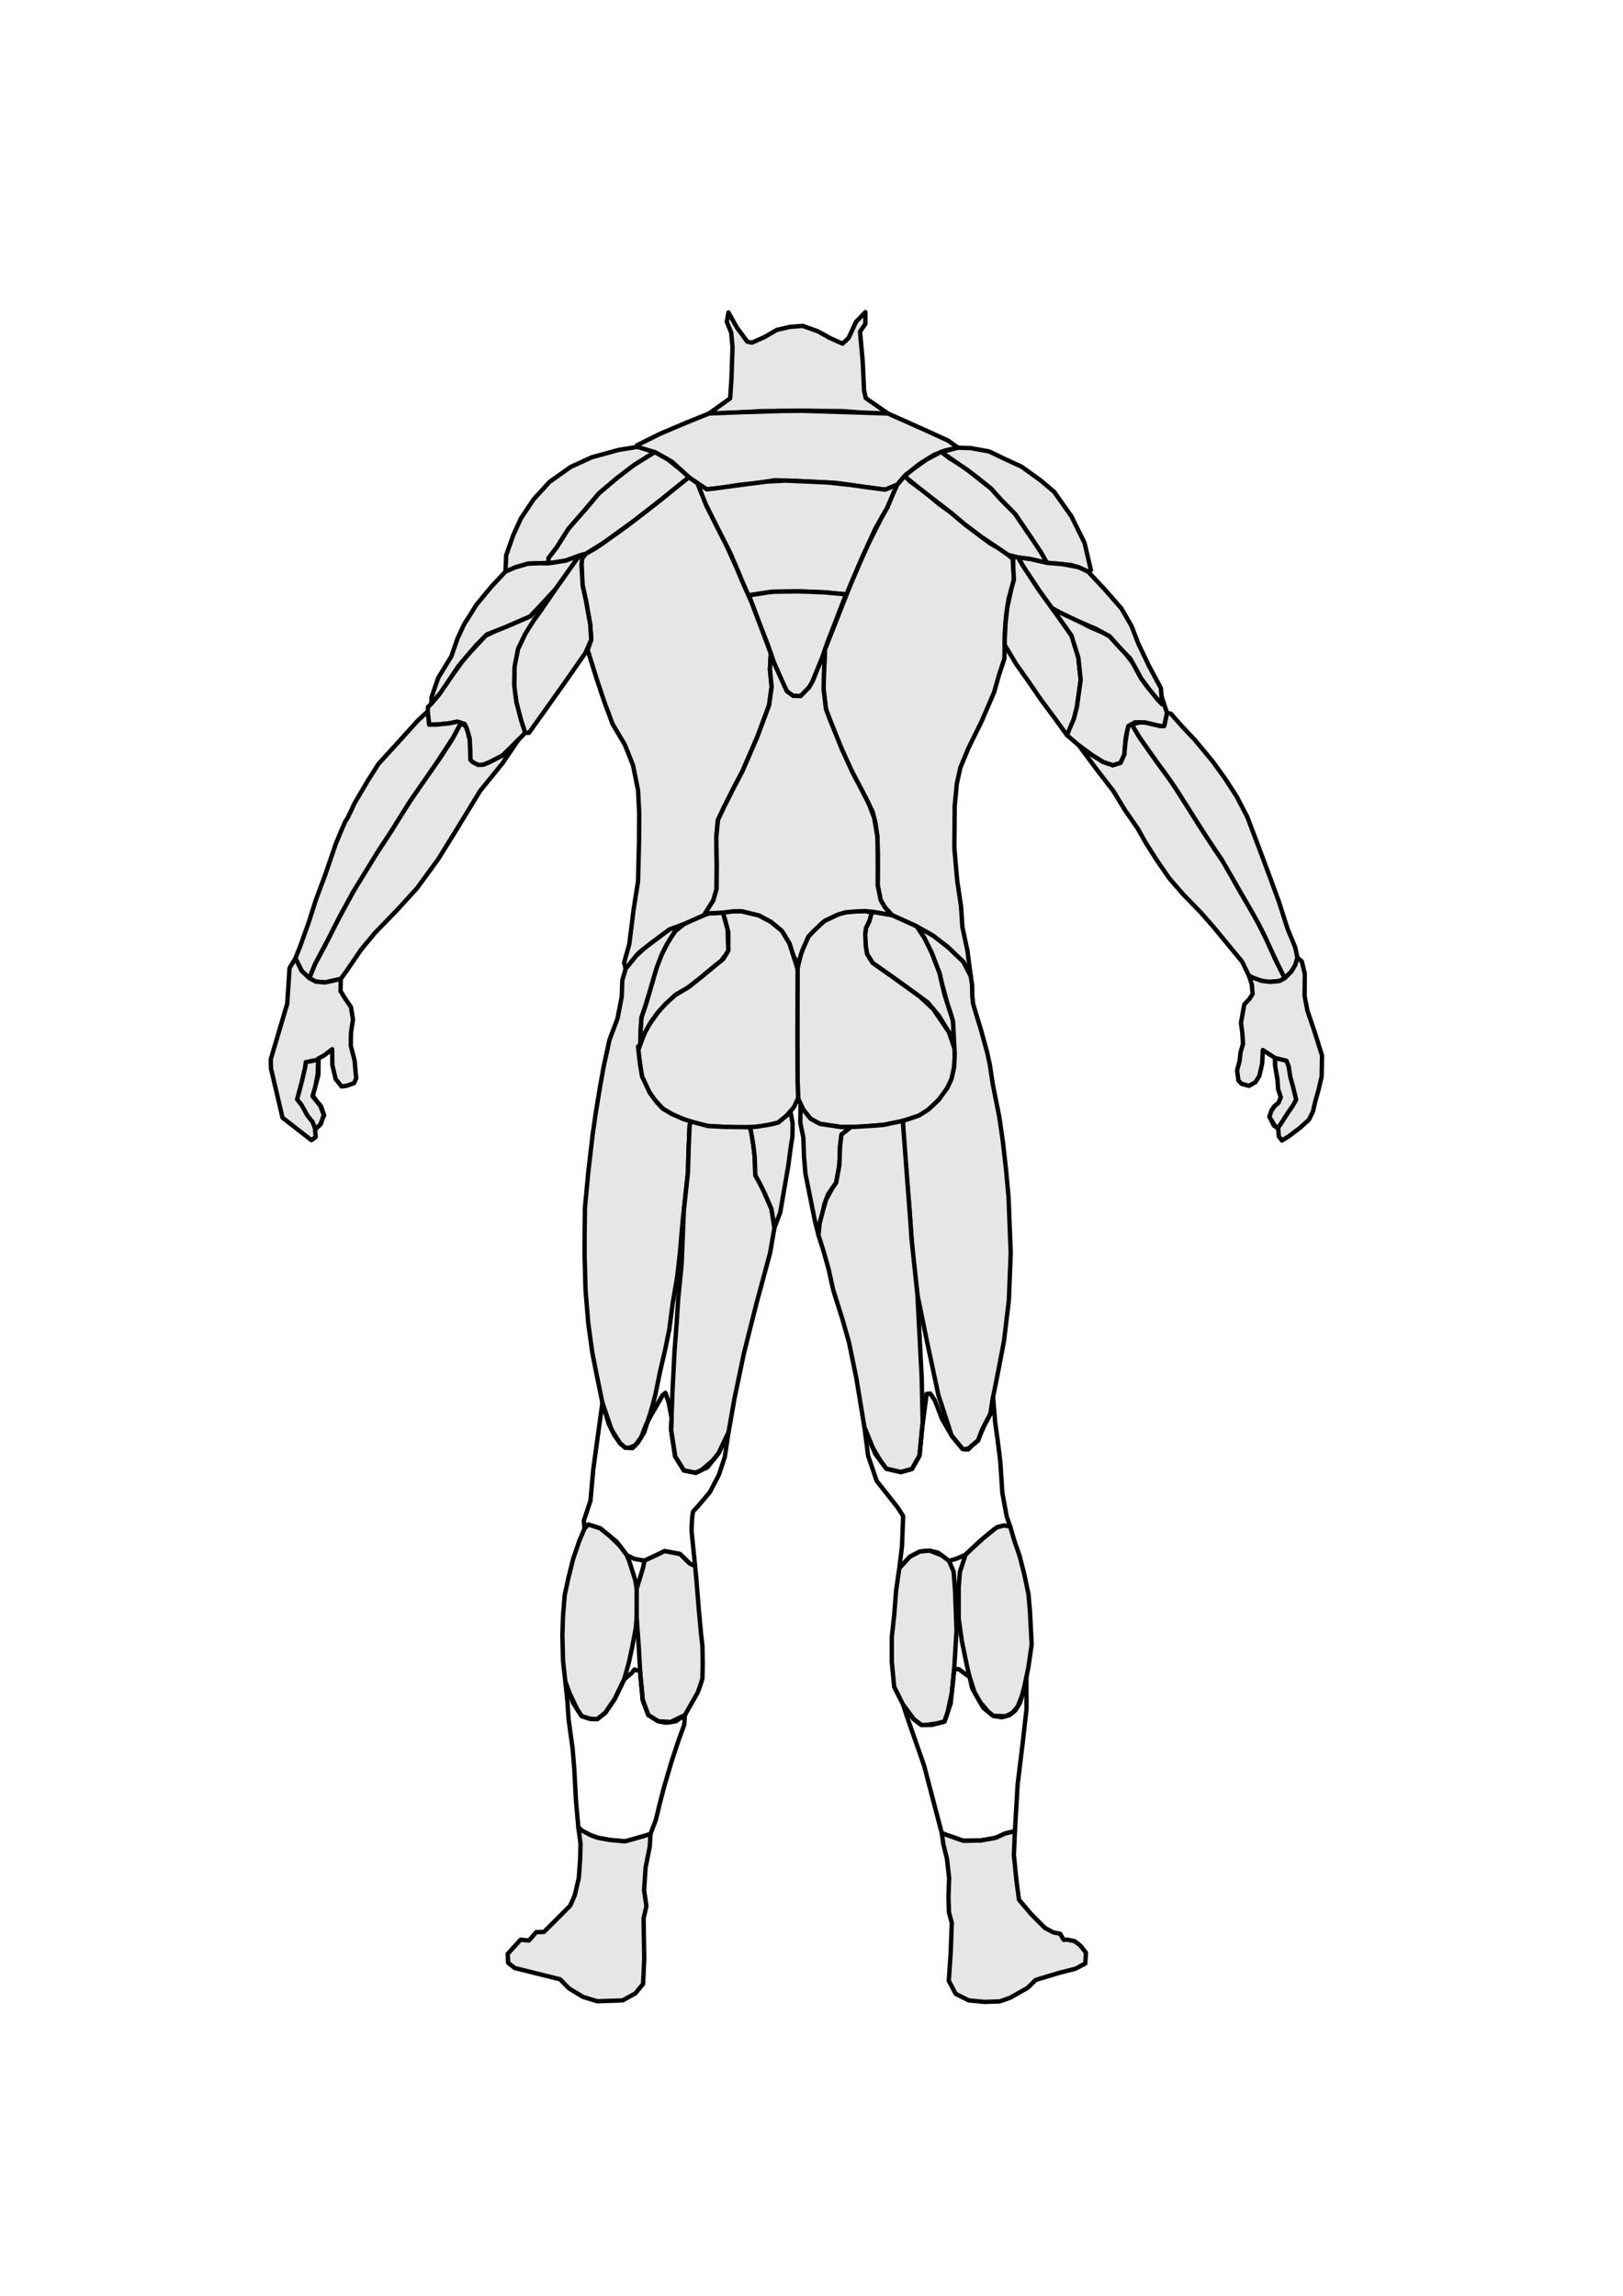 <?xml version="1.0" encoding="UTF-8" standalone="no"?>
<!-- Created with Inkscape (http://www.inkscape.org/) -->

<svg
    width="210mm"
    height="297mm"
    viewBox="0 0 210 297"
    version="1.1"
    id="svg1"
    xml:space="preserve"
    xmlns="http://www.w3.org/2000/svg"
    xmlns:svg="http://www.w3.org/2000/svg">
<defs id="defs1" />
    <g id="layer1">
<path
    style="fill:#e6e6e6;stroke:#000000;stroke-width:0.565;stroke-linecap:round;stroke-linejoin:round"
    d="m 94.259,40.421 -0.217,1.216 0.564,1.389 0.174,1.867 -0.13,3.951 -0.174,2.692 -2.736,1.954 2.301,-0.043 4.429,-0.261 5.384,-0.043 5.124,0.043 5.037,0.391 0.868,-0.087 -2.866,-1.997 -0.217,-0.999 -0.174,-3.734 -0.347,-3.864 0.695,-0.999 v -1.52 l -1.216,1.259 -0.955,2.084 -0.782,0.738 -1.65,-0.738 -1.563,-0.868 -1.954,-0.695 -1.65,0.13 -1.693,0.391 -1.65,0.955 -1.563,0.695 -0.608,-0.13 -1.346,-1.824 z"
    id="neck" />
        <path
            style="fill:#e6e6e6;stroke:#000000;stroke-width:0.565;stroke-linecap:round;stroke-linejoin:round"
            d="m 91.741,53.491 -2.909,1.172 -3.474,1.476 -2.953,1.476 0.13,0.391 2.171,0.478 2.258,1.259 2.171,1.997 1.476,1.042 0.847,0.521 2.019,-0.217 2.388,-0.391 2.258,-0.217 2.084,-0.347 2.822,0.087 5.211,0.261 3.995,0.564 2.301,0.304 1.563,-0.651 c 0,0 1.042,-1.303 1.346,-1.476 0.304,-0.174 1.476,-1.172 1.476,-1.172 l 1.954,-1.216 1.433,-0.564 1.65,-0.347 -1.259,-0.912 -3.039,-1.389 -4.776,-2.128 -3.387,-0.109 -7.642,-0.239 -2.692,0.022 -4.907,0.152 z"
            id="upper-trapezius" />
        <path
            style="fill:#e6e6e6;stroke:#000000;stroke-width:0.565;stroke-linecap:round;stroke-linejoin:round"
            d="m 116.1,62.696 -1.303,2.996 -1.52,2.649 -1.737,3.821 -1.433,3.343 -0.564,1.389 -2.866,-0.261 -3.083,-0.13 -3.647,0.043 -2.953,0.434 -0.174,0.087 -0.912,-2.171 -1.389,-3.3 -2.388,-4.689 -1.541,-3.137 -0.716,-1.509 1.585,1.042 1.01,-0.109 2.204,-0.304 2.323,-0.304 2.171,-0.282 2.453,-0.13 4.016,0.174 1.646,0.082 2.957,0.33 1.997,0.282 1.151,0.152 1.151,0.152 z"
            id="traps-middle" />
        <path
            style="fill:#e6e6e6;stroke:#000000;stroke-width:0.565;stroke-linecap:round;stroke-linejoin:round"
            d="m 96.908,77.025 1.06,2.863 1.397,3.577 0.737,2.165 1.044,2.38 0.66,1.412 0.814,0.599 0.967,0.031 1.336,-1.366 1.397,-3.454 0.86,-2.441 1.259,-3.255 0.844,-2.184 0.261,-0.456 -2.866,-0.261 -1.984,-0.084 -1.476,-0.042 -1.447,0.017 -1.486,0.018 -0.789,0.07 z"
            id="lower-trapezius" />
        <path
            style="fill:#e6e6e6;stroke:#000000;stroke-width:0.565;stroke-linecap:round;stroke-linejoin:round"
            d="m 106.749,84.01 -0.223,4.869 0.347,2.866 1.129,3.018 1.824,4.277 2.149,4.06 0.934,1.911 0.391,1.563 0.217,1.628 0.065,2.28 -0.022,4.038 0.391,1.932 0.564,0.955 0.89,0.977 3.213,1.455 2.128,1.216 1.954,1.52 1.954,1.867 0.955,1.867 -0.434,-3.343 -0.651,-3.039 -0.174,-2.649 -0.499,-3.369 -0.368,-4.237 0.046,-5.388 0.276,-2.917 0.461,-2.072 1.029,-2.487 1.75,-3.562 1.597,-3.73 0.599,-2.134 0.722,-2.18 0.061,-3.577 0.169,-2.088 0.307,-2.026 0.691,-2.533 -0.154,-2.687 -1.182,-1.013 -1.75,-0.983 -3.316,-2.502 -1.765,-1.489 -1.52,-1.09 -1.765,-1.504 -1.98,-1.428 -0.679,-0.723 -0.977,1.14 -0.432,0.934 -0.871,2.062 -0.76,1.324 -1.628,3.235 -0.998,2.213 -1.303,3.041 -0.564,1.389 z"
            id="right-lats" />
        <path
            style="fill:#e6e6e6;stroke:#000000;stroke-width:0.565;stroke-linecap:round;stroke-linejoin:round"
            d="m 121.801,58.467 0.99,0.773 1.735,1.052 1.405,1.082 2.305,1.822 1.303,1.455 1.824,1.845 1.389,2.063 1.433,2.084 1.042,1.65 0.239,0.521 -2.193,-0.499 -1.541,-0.195 -1.287,-0.336 -1.466,-0.998 -1.918,-1.279 -2.273,-1.715 -1.765,-1.489 -2.403,-1.842 -1.873,-1.466 -1.33,-1.076 -0.34,-0.362 1.133,-0.915 1.69,-1.201 1.693,-0.89 z"
            id="right-posterior-deltoid" />
        <path
            style="fill:#e6e6e6;stroke:#000000;stroke-width:0.565;stroke-linecap:round;stroke-linejoin:round"
            d="m 135.466,72.813 1.107,0.087 1.997,0.196 0.977,0.282 1.259,0.586 0.347,-0.195 -0.825,-3.539 -1.693,-3.43 -2.236,-3.169 -1.715,-1.455 -2.497,-1.802 -2.128,-0.977 -2.084,-0.999 -2.41,-0.434 -1.607,-0.043 -2.158,0.548 1.858,1.298 1.57,1.067 1.379,1.06 1.628,1.303 1.303,1.455 0.912,0.923 0.912,0.923 2.106,3.105 1.238,1.867 z"
            id="right-lateral-deltoid" />
        <path
            style="fill:#e6e6e6;stroke:#000000;stroke-width:0.565;stroke-linecap:round;stroke-linejoin:round"
            d="m 129.991,83.411 1.48,2.479 1.821,2.579 1.382,2.026 1.873,2.518 1.504,2.088 0.553,-0.706 0.737,-2.948 0.491,-3.5 -0.307,-2.886 -0.89,-2.855 -1.719,-2.426 -2.456,-3.408 -2.026,-3.07 -0.701,-1.184 -0.644,-0.168 0.024,1.682 0.077,1.343 -0.345,1.267 -0.499,2.28 -0.238,2.057 -0.101,1.995 z"
            id="right-long-head-triceps" />
        <path
            style="fill:#e6e6e6;stroke:#000000;stroke-width:0.565;stroke-linecap:round;stroke-linejoin:round"
            d="m 134.459,76.372 1.657,2.3 2.058,1.139 3.623,1.535 1.781,0.983 1.658,1.873 0.983,0.952 1.443,2.64 1.658,2.241 1.044,1.075 -0.154,-2.088 -1.504,-2.794 -1.412,-2.948 -0.89,-2.303 -1.29,-2.241 -2.119,-2.426 -2.188,-2.347 -1.259,-0.586 -1.976,-0.38 -2.106,-0.185 -2.193,-0.499 -1.541,-0.195 0.35,0.592 0.35,0.592 1.013,1.535 z"
            id="right-lateral-head-triceps" />
        <path
            style="fill:#e6e6e6;stroke:#000000;stroke-width:0.565;stroke-linecap:round;stroke-linejoin:round"
            d="m 150.286,90.066 0.722,2.18 -0.362,1.686 h -0.528 l -1.965,-0.458 -1.29,-0.031 -0.86,0.489 -0.338,1.452 -0.184,2.235 -0.491,1.075 -1.013,0.307 -1.259,-0.43 -1.474,-0.921 -1.658,-1.228 -1.535,-1.32 0.921,-2.18 0.368,-1.474 0.246,-1.75 0.246,-1.75 -0.307,-2.886 -0.636,-2.04 -0.254,-0.815 -0.86,-1.213 -0.86,-1.213 -0.799,-1.108 1.029,0.57 2.84,1.337 1.062,0.553 1.64,0.706 0.89,0.491 0.829,0.936 1.32,1.412 0.799,1.039 0.414,0.757 0.722,1.32 0.829,1.121 1.351,1.658 0.522,0.537 z"
            id="path10" />
        <path
            style="fill:#e6e6e6;stroke:#000000;stroke-width:0.565;stroke-linecap:round;stroke-linejoin:round"
            d="m 139.586,96.422 2.303,3.101 2.18,2.825 1.474,2.426 1.658,2.395 1.075,1.904 1.382,2.18 1.633,2.364 1.805,2.088 2.272,2.333 1.719,1.965 1.719,2.088 1.904,2.303 0.89,1.842 1.013,0.491 1.32,0.338 1.627,-0.154 0.675,-0.368 -1.197,-2.395 -1.136,-2.548 -1.29,-2.548 -1.136,-1.965 -1.412,-2.426 -1.535,-2.794 -1.443,-2.119 -1.842,-2.825 -1.812,-2.886 -1.75,-2.733 -2.41,-3.301 -1.842,-2.64 -0.998,-1.675 -0.43,0.244 -0.169,0.726 -0.23,1.463 -0.123,1.498 -0.246,0.537 -0.246,0.537 -1.013,0.307 -1.259,-0.43 -1.474,-0.921 z"
            id="right-wrist-flexors" />
        <path
            style="fill:#e6e6e6;stroke:#000000;stroke-width:0.565;stroke-linecap:round;stroke-linejoin:round"
            d="m 166.237,126.542 1.044,-1.044 0.645,-1.336 -0.338,-1.612 -0.983,-2.38 -1.121,-3.5 -1.013,-2.763 -1.535,-4.13 -1.551,-4.099 -1.382,-2.656 -1.474,-2.272 -1.566,-2.18 -2.349,-2.84 -1.597,-1.689 -1.52,-1.719 -0.491,-0.077 -0.181,0.843 -0.181,0.843 h -0.528 l -0.983,-0.229 -0.983,-0.229 -0.645,-0.015 -1.075,0.229 0.499,0.837 0.499,0.837 1.215,1.741 1.205,1.691 1.397,1.913 0.877,1.286 1.031,1.61 1.183,1.876 1.31,2.064 0.938,1.438 1.502,2.238 1.668,2.88 0.727,1.281 1.561,2.688 0.81,1.461 0.738,1.458 1.191,2.59 0.669,1.4 0.574,1.148 z"
            id="right-wrist-extensors" />
        <path
            style="fill:#e6e6e6;stroke:#000000;stroke-width:0.565;stroke-linecap:round;stroke-linejoin:round"
            d="m 161.6,126.234 0.368,1.111 0.107,1.237 -0.399,0.629 -0.675,0.722 -0.154,0.844 -0.276,1.566 0.169,1.243 0.092,1.458 -0.322,1.105 c 0,0 -0.107,1.121 -0.138,1.197 -0.031,0.077 -0.307,1.121 -0.307,1.121 l 0.169,1.305 0.399,0.43 0.967,0.276 0.844,-0.476 0.491,-0.783 0.246,-1.029 0.138,-0.66 0.077,-1.689 0.737,0.476 0.829,0.537 0.015,0.998 0.307,1.735 0.092,1.32 0.338,1.013 -0.276,0.737 -0.491,0.414 -0.461,0.645 -0.23,0.783 0.706,1.151 0.368,0.322 0.675,-1.013 0.568,-0.906 0.737,-1.059 0.399,-0.737 -0.368,-1.52 -0.399,-1.474 -0.2,-1.305 -0.292,-0.737 -1.474,-0.353 0.015,1.013 0.307,1.888 0.077,1.136 0.353,1.044 -0.307,0.706 -0.553,0.461 -0.353,0.522 -0.276,0.814 0.599,1.167 0.537,0.338 0.092,1.059 0.399,0.522 0.844,-0.507 1.504,-1.136 1.151,-1.044 0.507,-1.029 0.338,-1.443 0.399,-1.397 0.399,-1.719 0.031,-1.566 0.015,-1.167 -0.936,-2.978 -0.952,-2.809 -0.368,-1.904 c 0,0 0.046,-2.794 0.031,-2.855 -0.015,-0.061 -0.384,-1.597 -0.384,-1.597 l -0.582,-0.518 -0.262,0.956 -0.507,0.852 -0.86,0.86 c 0,0 -0.675,0.368 -0.675,0.368 l -1.218,0.115 -1.07,-0.13 -1.167,-0.414 z"
            id="right-hand" />
        <path
            style="fill:#e6e6e6;stroke:#000000;stroke-width:0.565;stroke-linecap:round;stroke-linejoin:round"
            d="m 115.405,118.384 -2.41,-0.412 -0.369,0.174 -0.13,0.977 -0.456,0.955 -0.174,1.476 0.326,1.867 0.716,1.151 3.083,2.171 4.016,2.909 1.498,1.78 1.281,2.106 0.716,2.106 c 0,0 -0.195,-3.43 -0.195,-3.561 0,-0.13 -1.086,-3.387 -1.086,-3.387 l -0.651,-2.822 -1.02,-2.649 -0.955,-1.932 -0.977,-1.455 z"
            id="right-gluteus-medius" />
        <path
            style="fill:#e6e6e6;stroke:#000000;stroke-width:0.565;stroke-linecap:round;stroke-linejoin:round"
            d="m 123.503,135.643 0.056,1.521 -0.2,1.704 -0.476,1.382 -1.09,1.719 -2.149,2.026 c 0,0 -0.967,0.414 -1.182,0.491 -0.215,0.077 -2.272,0.706 -2.272,0.706 l -1.87,0.328 -2.909,0.239 -2.562,0.043 -2.757,-0.412 -1.194,-0.651 -0.999,-1.237 -0.63,-1.433 -0.065,-2.041 -0.022,-2.779 -0.022,-5.145 v -3.474 l 0.043,-3.257 0.195,-1.238 0.456,-1.303 0.738,-1.672 0.934,-0.999 1.172,-1.042 1.238,-0.586 0.868,-0.412 1.194,-0.195 1.889,-0.065 0.923,0.195 -0.315,1.064 -0.456,0.955 -0.087,0.738 0.076,1.672 0.163,0.934 0.716,1.151 0.976,0.687 1.511,1.064 2.018,1.45 1.647,1.193 1.696,1.576 2.03,2.996 z"
            id="right-gluteus-maximus" />
        <path
            style="fill:#e6e6e6;stroke:#000000;stroke-width:0.565;stroke-linecap:round;stroke-linejoin:round"
            d="m 103.204,125.374 -1.045,-3.315 -0.983,-1.627 -1.412,-1.167 -1.535,-0.829 -2.272,-0.553 -2.241,0.031 -0.184,0.154 0.307,1.044 0.399,1.504 v 2.333 l -0.645,1.105 -1.382,1.105 -1.504,1.259 c 0,0 -1.259,0.983 -1.412,1.136 -0.154,0.154 -2.272,1.351 -2.272,1.351 0,0 -1.29,1.382 -1.504,1.566 -0.215,0.184 -1.75,2.395 -1.75,2.395 l -0.645,1.412 -0.553,1.647 c 0,0 0.399,2.805 0.399,2.959 0,0.154 0.645,1.781 0.645,1.781 l 0.952,1.474 1.197,1.29 1.443,0.86 1.474,0.583 1.535,0.461 1.382,0.338 c 0,0 3.531,0.184 3.715,0.184 0.184,0 1.689,-0.031 1.689,-0.031 l 1.996,-0.154 1.719,-0.461 1.105,-0.921 0.89,-1.044 0.558,-1.174 -0.065,-2.041 -0.033,-5.352 z"
            id="left-gluteus-maximus" />
        <path
            style="fill:#e6e6e6;stroke:#000000;stroke-width:0.565;stroke-linecap:round;stroke-linejoin:round"
            d="m 93.531,118.067 -1.781,0.092 -1.382,0.491 -1.811,0.86 -1.167,0.921 -0.89,1.29 -1.167,2.333 c 0,0 -0.645,1.996 -0.675,2.119 -0.031,0.123 -0.983,3.469 -0.983,3.469 l -0.675,1.965 -0.16,2.223 0.007,1.272 0.599,-1.53 0.742,-1.306 0.867,-1.21 0.979,-1.105 1.38,-1.269 1.522,-0.89 0.828,-0.629 0.942,-0.745 0.752,-0.629 1.147,-0.945 0.741,-0.593 0.568,-0.749 0.322,-0.553 -0.09,-2.674 -0.309,-1.164 z"
            id="left-gluteus-medius" />
        <path
            style="fill:#e6e6e6;stroke:#000000;stroke-width:0.565;stroke-linecap:round;stroke-linejoin:round"
            d="m 99.733,84.547 -0.111,2.031 0.217,2.258 -0.326,2.388 -1.541,4.147 -1.911,4.407 -1.042,1.976 -1.281,2.54 -0.847,1.78 -0.217,2.28 0.065,3.495 -0.022,3.148 -0.413,1.455 -0.825,1.334 -0.421,0.62 -2.502,1.105 -1.94,0.74 -2.193,1.628 -1.737,1.346 -1.737,2.106 -0.195,-0.803 0.673,-2.41 0.564,-4.517 0.564,-3.581 0.131,-5.211 0.022,-3.626 -0.152,-2.953 -0.651,-3.235 -1.064,-2.67 -1.585,-2.67 -1.086,-2.931 -0.999,-2.996 -1.129,-3.626 0.456,-1.346 -0.13,-1.976 -0.543,-3.039 -0.499,-2.28 -0.087,-3.105 0.586,-0.738 1.259,-0.695 3.864,-2.736 3.973,-3.061 3.322,-2.692 0.89,-0.695 1.113,0.786 1.112,2.813 1.307,2.622 1.388,2.726 1.158,2.56 0.897,2.132 1.101,2.47 1.453,3.828 z"
            id="left-lats" />
        <path
            style="fill:#e6e6e6;stroke:#000000;stroke-width:0.565;stroke-linecap:round;stroke-linejoin:round"
            d="m 84.707,58.484 -1.65,0.999 -1.932,1.259 -3.626,3.061 -1.78,2.128 -2.084,2.323 -1.628,2.584 -1.042,1.346 v 0.695 l 2.214,-0.347 1.78,-0.651 0.869,-0.261 2.222,-1.376 3.867,-2.798 3.628,-2.821 2.701,-2.189 0.89,-0.695 -1.086,-0.999 -1.631,-1.303 z"
            id="left-posterior-deltoid" />
        <path
            style="fill:#e6e6e6;stroke:#000000;stroke-width:0.565;stroke-linecap:round;stroke-linejoin:round"
            d="m 82.47,57.811 -2.421,0.391 -3.485,0.956 -2.714,1.238 -2.757,1.954 -2.041,2.236 -1.65,2.475 -0.999,2.193 -0.912,2.584 -0.087,2.106 0.478,-0.043 0.716,-0.478 1.693,-0.499 2.149,-0.087 0.521,0.043 v -0.695 l 1.042,-1.346 1.515,-2.403 1.63,-1.87 c 0,0 2.348,-2.761 2.348,-2.761 l 2.295,-1.938 2.297,-1.753 2.616,-1.628 z"
            id="left-lateral-deltoid" />
        <path
            style="fill:#e6e6e6;stroke:#000000;stroke-width:0.565;stroke-linecap:round;stroke-linejoin:round"
            d="m 65.406,73.942 -1.867,1.997 -1.867,2.258 -1.628,2.584 -0.847,1.824 -0.803,2.323 c 0,0 -1.65,2.67 -1.693,2.757 -0.043,0.087 -0.868,2.54 -0.868,2.54 l -0.022,0.825 1.52,-1.802 1.954,-3.039 2.366,-2.779 1.368,-1.368 2.149,-0.825 3.452,-1.498 3.322,-3.604 3.018,-4.255 -1.78,0.651 -1.107,0.174 -1.107,0.174 -1.084,-0.021 -1.587,0.064 -0.847,0.25 -0.847,0.25 z"
            id="left-lateral-head-triceps" />
        <path
            style="fill:#e6e6e6;stroke:#000000;stroke-width:0.565;stroke-linecap:round;stroke-linejoin:round"
            d="m 74.958,71.88 -1.509,2.128 -1.509,2.128 -1.878,2.725 -1.759,2.421 -1.281,2.67 -0.445,1.987 -0.054,3.105 0.445,2.768 0.988,2.996 h 0.488 l 2.399,-3.365 2.518,-3.55 2.388,-3.43 0.749,-1.704 -0.13,-1.976 -0.543,-3.039 -0.433,-1.977 -0.153,-2.756 0.152,-1.259 z"
            id="left-long-head-triceps" />
        <path
            style="fill:#e6e6e6;stroke:#000000;stroke-width:0.565;stroke-linecap:round;stroke-linejoin:round"
            d="m 67.957,94.806 -1.715,1.738 -1.234,1.197 -1.382,0.737 -1.32,0.553 -0.86,-0.154 -0.583,-0.583 -0.031,-1.167 -0.061,-1.566 -0.368,-1.29 -0.276,-0.614 -0.952,-0.292 -1.105,0.215 -1.504,0.154 -1.037,0.015 -0.222,-1.151 0.077,-1.151 0.428,-0.398 1.054,-1.25 1.79,-2.613 1.142,-1.581 1.033,-1.213 2.013,-2.156 1.249,-0.587 1.697,-0.683 1.599,-0.694 1.23,-0.534 0.644,-0.699 0.8,-0.181 -0.879,1.21 -1.233,1.947 -0.927,1.934 -0.451,2.351 -0.041,2.337 0.278,2.177 0.654,2.492 z"
            id="left-medial-head-triceps" />
        <path
            style="fill:#e6e6e6;stroke:#000000;stroke-width:0.565;stroke-linecap:round;stroke-linejoin:round"
            d="m 67.099,95.675 -2.091,3.08 -2.886,3.562 -3.162,5.189 -2.272,3.654 -2.733,3.746 -2.548,2.794 -2.886,2.978 -1.781,2.149 -1.904,2.787 -0.737,1.02 -2.032,0.456 -1.194,-0.098 -0.858,-0.456 0.76,-1.856 1.346,-2.508 1.585,-3.148 1.064,-1.965 1.151,-2.095 1.802,-3.072 1.227,-1.813 1.672,-2.551 1.335,-2.214 2.258,-3.419 2.714,-3.821 1.52,-2.334 1.202,-2.227 0.614,0.453 0.261,0.736 0.253,1.033 0.055,1.394 0.031,1.167 0.292,0.292 0.722,0.368 0.694,-0.034 0.734,-0.307 1.703,-0.871 1.065,-1.033 z"
            id="left-wrist-flexors" />
        <path
            style="fill:#e6e6e6;stroke:#000000;stroke-width:0.565;stroke-linecap:round;stroke-linejoin:round"
            d="m 55.344,92.023 -1.293,1.207 -2.822,3.117 -2.258,2.475 -1.389,2.193 -1.715,2.909 c 0,0 -0.955,2.128 -1.064,2.149 -0.109,0.022 -1.368,3.126 -1.368,3.126 l -1.324,3.886 -1.259,3.387 -0.912,2.866 -1.107,3.105 -0.608,1.52 0.803,1.628 0.988,0.944 0.76,-1.856 1.531,-2.876 1.655,-3.251 1.745,-3.198 3.243,-5.276 1.672,-2.551 2.464,-3.924 3.453,-4.982 2.094,-3.224 1.018,-1.886 -0.476,-0.146 -1.105,0.215 -1.504,0.154 -0.518,0.008 -0.518,0.008 z"
            id="left-wrist-extensors" />
        <path
            style="fill:#e6e6e6;stroke:#000000;stroke-width:0.565;stroke-linecap:round;stroke-linejoin:round"
            d="m 44.099,126.634 -0.034,1.585 0.564,0.912 0.782,1.151 0.261,1.585 -0.261,1.78 -0.022,1.628 0.499,1.954 0.195,2.28 -0.261,0.608 -0.955,0.347 -0.673,0.087 -0.76,-0.955 -0.434,-1.802 -0.022,-2.062 -0.977,0.76 -0.825,0.456 -0.065,2.019 -0.326,1.672 -0.347,1.172 1.02,1.259 0.434,1.151 -0.369,1.172 -0.716,0.695 -0.369,-0.955 -0.651,-0.803 -0.782,-1.411 -0.564,-0.695 0.608,-2.28 0.434,-1.867 0.087,-0.673 1.65,-0.326 -0.022,1.976 -0.716,2.692 0.586,0.803 0.456,0.543 0.413,1.172 -0.521,1.259 -0.651,0.586 0.087,0.977 -0.564,0.412 -3.734,-2.909 -1.498,-6.383 -0.022,-1.172 2.128,-7.186 0.304,-4.624 0.76,-1.259 0.803,1.628 0.988,0.944 0.858,0.456 1.194,0.098 z"
            id="left-hand" />
        <path
            style="fill:#e6e6e6;stroke:#000000;stroke-width:0.565;stroke-linecap:round;stroke-linejoin:round"
            d="m 80.951,125.331 -0.434,1.498 -0.065,2.095 -0.554,2.844 -1.031,2.736 -0.771,3.528 -0.467,2.616 -0.521,3.17 -0.423,2.92 -0.554,4.776 -0.445,4.7 -0.043,3.723 v 2.605 l 0.119,4.342 0.347,4.277 0.521,3.778 0.51,2.605 0.803,3.919 0.825,2.757 0.716,1.444 0.749,1.053 0.662,0.564 0.955,0.054 0.727,-0.76 0.803,-1.346 0.934,-2.985 0.456,-1.693 0.63,-3.083 0.64,-2.746 0.564,-2.757 0.434,-3.354 0.575,-3.387 0.358,-3.105 0.337,-3.919 0.347,-3.235 0.358,-3.3 0.076,-2.779 0.141,-3.333 0.214,-0.453 -1.038,-0.337 -1.527,-0.669 -1.12,-0.667 -0.818,-0.88 -0.856,-1.146 -1.01,-2.147 -0.29,-1.764 -0.232,-2.106 0.289,-0.282 0.037,-1.886 0.116,-1.608 0.462,-1.343 0.64,-2.121 0.853,-2.912 0.687,-1.794 0.573,-1.146 0.73,-1.215 0.445,-0.645 0.343,-0.27 -0.498,-0.146 -0.618,0.236 -0.834,0.619 -1.535,1.145 -0.953,0.738 -1.009,0.928 -0.468,0.597 -0.487,0.591 z"
            id="left-lateral-hamstring" />
        <path
            style="fill:#e6e6e6;stroke:#000000;stroke-width:0.565;stroke-linecap:round;stroke-linejoin:round"
            d="m 88.484,156.583 -0.288,7.01 -0.438,4.36 -0.2,3.101 -0.284,3.8 -0.267,5.21 -0.174,4.95 0.521,3.387 1.129,1.824 1.52,0.304 1.52,-0.695 1.476,-1.867 1.259,-2.649 0.782,-4.429 1.216,-5.818 1.607,-6.383 1.78,-6.6 0.564,-3.257 -0.391,-2.432 -1.172,-2.723 -0.912,-1.619 -0.087,-2.432 -0.347,-2.953 -0.298,-0.849 -3.147,-0.038 -2.257,-0.116 -2.149,-0.568 -0.214,0.453 -0.141,3.333 -0.076,2.779 z"
            id="left-medial-hamstring" />
        <path
            style="fill:none;stroke:#000000;stroke-width:0.565;stroke-linecap:round;stroke-linejoin:round"
            d="m 83.849,183.738 1.856,-3.197 0.391,-0.347 0.825,2.345 v 0"
            id="path29" />
        <path
            style="fill:none;stroke:#000000;stroke-width:0.565;stroke-linecap:round;stroke-linejoin:round"
            d="m 94.259,185.317 -0.482,3.184 -0.768,2.309 -1.167,2.235 c 0,0 -1.922,2.303 -2.112,2.426 -0.19,0.123 -0.252,2.548 -0.252,2.548 l 0.461,4.575 -0.675,-0.307 -1.29,-1.259 -1.996,-0.368 -1.412,0.706 -1.167,0.522 -1.29,-0.215 -1.013,-0.491 -1.29,-1.719 -2.149,-1.75 -1.535,-0.491 -0.491,0.522 -0.092,-1.013 0.86,-2.579 0.368,-4.114 1.177,-8.572 1.183,3.479 1.107,1.775 0.662,0.564 0.478,0.027 0.841,-0.353 0.765,-1.053 0.586,-1.547 0.702,-1.34 0.509,-0.876 0.928,-1.598 0.391,-0.347 0.412,1.172 0.381,2.069 c 0,0 -0.055,1.579 -0.055,1.579 l 0.261,1.693 0.261,1.693 0.564,0.912 0.564,0.912 0.76,0.152 0.76,0.152 0.76,-0.347 1.498,-1.281 0.738,-0.934 z"
            id="path30" />
        <path
            style="fill:#e6e6e6;stroke:#000000;stroke-width:0.565;stroke-linecap:round;stroke-linejoin:round"
            d="m 75.631,197.743 -0.694,1.643 -0.782,2.301 -0.608,2.432 -0.478,2.214 -0.217,2.649 -0.087,2.562 0.087,3.343 0.304,2.692 0.999,2.736 1.101,1.693 1.07,0.347 0.955,0.043 1.042,-0.825 1.216,-1.78 1.216,-2.518 0.608,-2.171 0.434,-1.997 0.478,-2.562 0.304,-3.864 -0.391,-2.301 -0.769,-2.415 -0.322,-0.783 -0.916,-1.221 -1.181,-1.156 -1.342,-1.093 -0.768,-0.246 -0.768,-0.246 z"
            id="left-soleus" />
        <path
            style="fill:#e6e6e6;stroke:#000000;stroke-width:0.565;stroke-linecap:round;stroke-linejoin:round"
            d="m 89.939,202.594 0.195,2.089 0.261,3.257 0.312,3.405 c 0,0 0.184,1.535 0.184,1.658 0,0.123 0.031,2.18 0.031,2.18 0,0 -0.031,1.627 -0.031,1.873 0,0.246 -0.614,1.904 -0.614,1.904 l -0.737,1.29 -0.921,1.627 -1.197,0.806 -1.259,0.177 -0.983,-0.177 -1.29,-0.806 c 0,0 -0.737,-1.781 -0.737,-2.026 0,-0.246 -0.292,-3.009 -0.292,-3.009 l -0.199,-3.592 -0.283,-4.03 0.004,-3.688 0.801,-2.653 0.215,-0.989 1.873,-0.875 0.706,-0.353 0.998,0.184 0.998,0.184 1.29,1.259 z"
            id="left-gastrocnemius" />
        <path
            style="fill:none;stroke:#000000;stroke-width:0.565;stroke-linecap:round;stroke-linejoin:round"
            d="m 88.619,221.875 -0.092,1.265 -0.737,2.02 -0.89,2.702 -0.983,3.347 -0.553,2.119 c 0,0 -0.491,2.119 -0.553,2.241 -0.061,0.123 -0.645,1.689 -0.645,1.689 l -1.597,0.491 -1.719,0.461 -1.965,-0.184 -1.535,-0.276 -1.781,-0.645 -0.737,-0.706 -0.307,-3.439 -0.215,-4.053 -0.215,-2.671 -0.522,-3.777 -0.154,-2.303 -0.264,-2.577 0.499,1.368 1.05,2.214 0.551,0.847 1.07,0.347 0.955,0.043 1.042,-0.825 1.216,-1.78 0.608,-1.259 0.608,-1.259 1.016,-0.88 0.325,-0.43 0.258,0.107 c 0,0 0.467,0.059 0.471,0.135 0.004,0.076 0.111,1.364 0.119,1.44 0.008,0.076 0.12,1.188 0.127,1.264 0.007,0.076 0.08,0.938 0.08,0.938 l 0.737,2.026 0.645,0.403 0.645,0.403 1.612,0.088 z"
            id="path33" />
        <path
            style="fill:#e6e6e6;stroke:#000000;stroke-width:0.565;stroke-linecap:round;stroke-linejoin:round"
            d="m 102.266,143.766 0.292,1.535 c 0,0 0,1.873 -0.061,1.996 -0.061,0.123 -0.491,3.439 -0.491,3.439 l -0.461,2.671 -0.583,3.408 -0.753,2.015 -0.195,-1.216 -0.195,-1.216 -0.85,-1.975 -0.778,-1.558 -0.456,-0.809 -0.087,-2.432 -0.174,-1.476 -0.323,-1.901 -0.149,-0.425 0.998,-0.077 1.858,-0.307 0.86,-0.23 1.105,-0.921 z"
            id="left-inner-thigh" />
        <path
            style="fill:#e6e6e6;stroke:#000000;stroke-width:0.565;stroke-linecap:round;stroke-linejoin:round"
            d="m 103.584,142.786 -0.032,2.454 0.388,1.904 0.092,2.518 0.179,2.149 0.65,3.255 0.583,2.886 0.461,1.842 0.154,-1.566 0.522,-1.811 0.038,-0.484 0.537,-1.451 1.029,-1.466 0.422,-2.28 0.092,-2.518 0.184,-1.443 1.247,-0.993 -1.281,0.022 -1.379,-0.206 -1.379,-0.206 -1.194,-0.651 -0.999,-1.237 z"
            id="right-inner-thigh" />
        <path
            style="fill:#e6e6e6;stroke:#000000;stroke-width:0.565;stroke-linecap:round;stroke-linejoin:round"
            d="m 74.833,236.398 0.278,2.094 -0.043,1.97 -0.174,2.475 -0.532,2.269 -0.575,1.313 -3.409,3.409 -0.999,0.022 -0.934,1.086 -1.086,-0.109 -1.672,1.845 0.065,1.151 0.847,0.673 5.862,1.455 1.151,1.172 1.824,1.107 1.845,0.564 3.278,-0.109 1.65,-0.912 0.999,-1.216 0.152,-3.257 -0.087,-5.232 0.369,-1.585 -0.304,-2.041 0.195,-2.931 0.543,-2.757 0.09,-1.598 -0.798,0.246 -1.658,0.476 -0.86,0.23 -0.983,-0.092 -0.983,-0.092 -1.535,-0.276 -0.89,-0.322 -1.259,-0.675 z"
            id="left-foot" />
        <path
            style="fill:#e6e6e6;stroke:#000000;stroke-width:0.565;stroke-linecap:round;stroke-linejoin:round"
            d="m 125.609,126.308 0.174,1.129 0.022,1.433 0.109,0.977 0.261,0.912 0.738,2.41 0.825,3.018 0.347,1.607 0.369,2.453 0.847,4.255 0.456,3.148 0.412,3.64 0.326,3.568 0.282,7.23 -0.239,6.101 -0.63,5.276 -0.716,3.756 -0.695,3.495 -0.347,2.193 -1.086,2.062 -0.499,1.368 -0.912,0.76 -0.369,0.412 -0.716,-0.043 -1.433,-1.737 -1.715,-5.254 -1.52,-7.143 -1.194,-5.862 -0.63,-5.341 -0.434,-6.209 -0.456,-5.167 -0.347,-5.059 -0.005,-0.699 0.871,-0.269 1.229,-0.43 1.218,-0.779 1.27,-1.197 1.144,-1.569 0.556,-1.193 0.338,-1.543 0.072,-1.613 -0.102,-2.075 -0.121,-2.246 -0.208,-0.705 -0.569,-1.75 -0.635,-2.344 -0.326,-1.411 -0.51,-1.324 -0.51,-1.324 -0.478,-0.966 -0.478,-0.966 -0.488,-0.727 -0.25,-0.423 0.825,0.304 1.064,0.608 0.564,0.438 0.413,0.321 0.977,0.76 0.977,0.934 0.977,0.934 0.478,0.934 z"
            id="right-lateral-hamstring" />
        <path
            style="fill:#e6e6e6;stroke:#000000;stroke-width:0.565;stroke-linecap:round;stroke-linejoin:round"
            d="m 105.905,159.793 0.643,2.033 0.651,2.301 0.608,2.736 1.172,3.734 0.868,3.039 0.955,4.657 1.053,6.383 1.387,3.394 1.443,1.934 1.865,0.43 1.451,-0.399 0.983,-1.75 0.399,-4.266 -0.123,-5.774 -0.555,-10.775 -0.758,-7.176 -0.221,-3.162 -0.615,-8.159 -0.276,-3.628 -0.002,-0.349 -2.513,0.525 -1.455,0.119 -2.103,0.13 -0.632,0.011 -0.623,0.496 -0.623,0.496 -0.184,1.443 -0.092,2.518 -0.211,1.14 -0.211,1.14 -0.514,0.733 -0.783,1.458 -0.288,0.967 -0.541,2.053 z"
            id="right-medial-hamstring" />
        <path
            style="fill:none;stroke:#000000;stroke-width:0.565;stroke-linecap:round;stroke-linejoin:round"
            d="m 111.856,184.677 0.467,3.637 1.107,3.257 2.692,3.409 0.738,1.151 -0.152,3.908 -0.347,2.844 1.368,-1.498 1.303,-0.673 1.259,-0.109 1.086,0.261 0.868,0.651 0.543,0.412 1.018,-0.304 1.131,-0.499 1.911,-1.802 1.368,-1.151 0.782,-0.586 0.89,-0.239 0.825,0.13 -0.456,-1.303 -0.564,-3.061 -0.261,-4.038 -0.347,-2.757 -0.326,-2.345 -0.261,-3.257 -0.347,2.193 -0.743,1.411 -0.593,1.335 -0.25,0.684 -0.912,0.76 -0.185,0.206 -0.543,0.185 -0.358,-0.022 -0.716,-0.868 -0.716,-0.868 -1.238,-2.149 -0.934,-2.41 -0.586,-0.89 -0.478,0.043 -0.588,4.47 -0.172,1.841 -0.155,1.651 -0.491,0.875 -0.491,0.875 -1.451,0.399 -0.932,-0.215 -0.932,-0.215 -0.722,-0.967 -1.048,-1.767 -0.762,-1.864 z"
            id="path39" />
        <path
            style="fill:#e6e6e6;stroke:#000000;stroke-width:0.565;stroke-linecap:round;stroke-linejoin:round"
            d="m 116.361,202.881 -0.416,2.875 -0.246,3.193 -0.307,2.809 v 3.27 l 0.307,3.193 1.167,2.333 1.351,1.842 0.983,0.743 h 1.412 l 1.597,-0.436 0.798,-2.333 0.454,-4.399 0.304,-5.037 -0.195,-5.254 -0.174,-2.366 -0.608,-1.389 -0.977,-0.738 -1.52,-0.586 -0.63,0.054 -0.63,0.054 -0.651,0.337 -0.651,0.337 -0.684,0.749 z"
            id="right-gastrocnemius" />
        <path
            style="fill:#e6e6e6;stroke:#000000;stroke-width:0.565;stroke-linecap:round;stroke-linejoin:round"
            d="m 130.711,197.475 0.564,1.932 0.651,1.867 0.608,2.388 0.543,2.584 0.195,2.28 0.217,4.212 -0.412,2.866 -0.543,2.714 -0.543,1.954 -0.63,1.02 -0.738,0.586 -0.999,0.282 -1.086,-0.174 -1.303,-1.042 -1.433,-2.518 -0.695,-2.953 -0.651,-3.17 -0.412,-2.909 v -4.038 l 0.152,-1.997 0.738,-2.236 0.955,-0.901 1.282,-1.175 1.432,-1.169 0.391,-0.293 0.89,-0.239 z"
            id="right-soleus" />
        <path
            style="fill:none;stroke:#000000;stroke-width:0.565;stroke-linecap:round;stroke-linejoin:round"
            d="m 132.806,216.96 0.011,4.158 -0.499,4.429 -0.651,5.341 -0.347,5.992 -1.281,0.326 -1.194,0.543 -1.932,0.347 -2.258,0.043 -1.932,-0.673 -0.868,-0.326 -2.28,-8.706 -2.214,-6.339 -0.494,-1.54 1.351,1.842 0.983,0.743 h 0.706 l 1.504,-0.218 0.798,-0.218 0.399,-1.167 0.539,-2.527 0.228,-2.209 0.086,-0.83 0.586,-0.043 0.738,0.543 0.673,0.478 0.639,1.989 0.71,1.248 1.083,1.279 0.651,0.521 1.585,0.033 0.868,-0.434 0.684,-0.803 0.586,-1.487 0.362,-1.428 z"
            id="path42" />
        <path
            style="fill:#e6e6e6;stroke:#000000;stroke-width:0.565;stroke-linecap:round;stroke-linejoin:round"
            d="m 121.853,237.14 0.217,1.498 0.456,1.824 0.282,2.518 -0.087,2.41 0.065,2.019 0.369,1.346 -0.152,3.973 -0.239,3.517 0.89,1.693 1.693,0.847 2.041,0.195 1.976,-0.065 1.346,-0.478 2.258,-1.281 1.042,-1.02 3.057,-0.918 2.103,-0.537 1.259,-0.675 0.077,-1.397 -0.691,-0.89 -0.768,-0.599 -0.983,-0.2 -0.43,0.031 -0.461,-0.783 -0.89,-0.184 -1.075,-0.568 -1.765,-1.765 -1.597,-1.888 -0.322,-2.426 -0.338,-3.331 0.13,-3.126 -1.281,0.326 -1.194,0.543 -0.966,0.174 -0.966,0.174 -1.129,0.022 -1.129,0.022 -0.966,-0.337 -0.966,-0.337 z"
            id="right-foot" />
        <path
            style="fill:#e6e6e6;stroke:#000000;stroke-width:0.565;stroke-linecap:round;stroke-linejoin:round"
            d="m 103.103,90.035 0.484,0.015 0.387,-0.395 0.723,-0.739 0.484,-0.868 0.632,-1.562 0.508,-1.255 0.404,-0.66 -0.055,1.203 -0.071,1.551 -0.028,1.908 0.179,1.473 0.126,1.039 0.464,1.24 1.577,3.916 1.445,3.145 1.086,2.051 0.997,1.958 0.662,1.737 0.413,2.41 0.033,1.14 0.022,3.159 -0.011,2.019 0.391,1.932 0.564,0.955 0.445,0.488 0.445,0.488 -1.205,-0.206 -1.205,-0.206 -1.107,-0.109 -0.944,0.033 -1.541,0.13 -1.031,0.304 -1.053,0.499 -0.619,0.293 -0.586,0.521 -1.053,1.02 -0.467,0.499 -0.738,1.672 -0.228,0.651 -0.326,1.27 v 0 l -0.62,-1.039 -0.523,-1.658 -0.983,-1.627 -1.412,-1.167 -0.768,-0.414 -0.768,-0.414 -1.136,-0.276 -1.136,-0.276 -1.121,0.015 -1.305,0.169 -1.781,0.092 -0.48,-0.065 0.623,-0.977 0.412,-0.667 0.413,-1.455 0.011,-1.574 0.011,-1.574 -0.033,-1.748 -0.033,-1.748 0.109,-1.14 0.109,-1.14 0.423,-0.89 0.423,-0.89 0.64,-1.27 0.64,-1.27 1.042,-1.976 0.955,-2.204 0.549,-1.266 0.406,-0.938 0.771,-2.073 v 0 l 0.771,-2.073 0.163,-1.194 0.163,-1.194 -0.109,-1.129 -0.109,-1.129 0.056,-1.015 0.056,-1.015 0.368,1.082 0.522,1.19 0.852,1.896 0.33,0.706 0.814,0.599 z"
            id="lower-back" />
</g>
</svg>